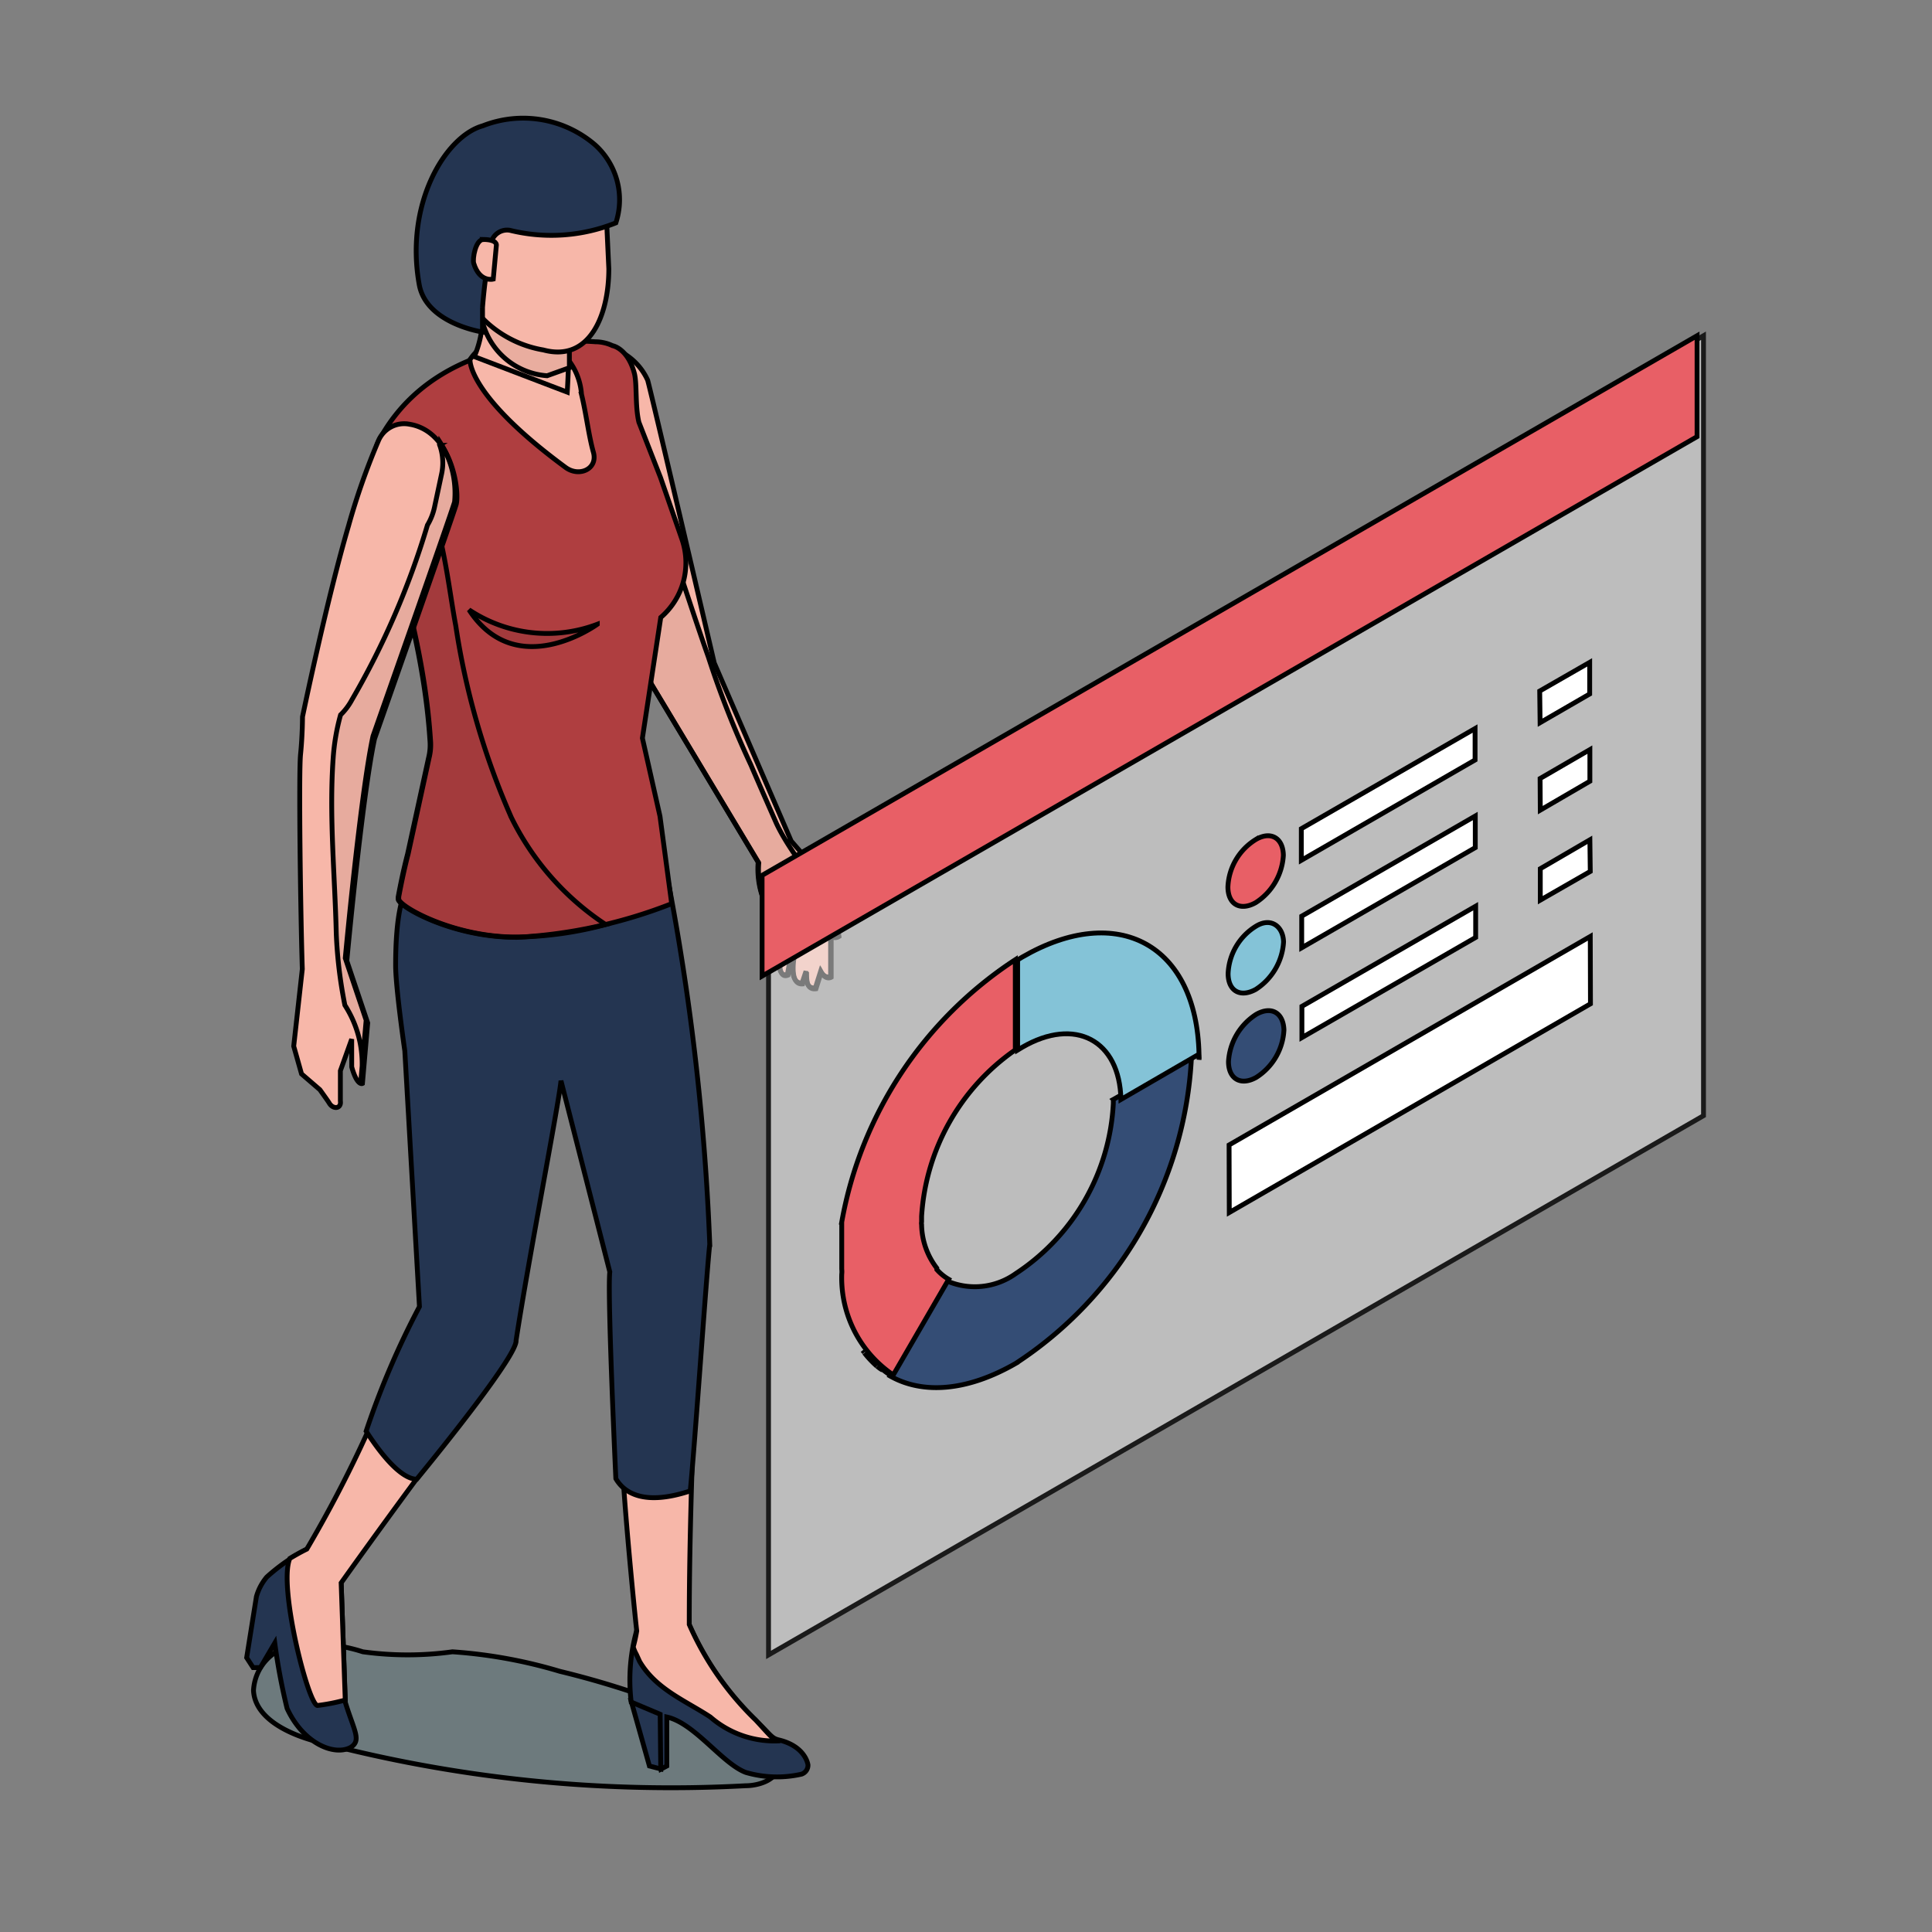 <svg width="400" height="400" xmlns="http://www.w3.org/2000/svg">
 <rect width="100%" height="100%" fill="#808080" stroke="none"/>
 <g>
  <title>background</title>
 
 </g>
 <g>
  <title>background</title>
 </g>
 <style>#drone
{
    animation-name: drone;
    animation-duration:20s;
    animation-fill-mode: forwards;
   animation-timing-function: ease-out;
    transform-origin: center;
    transform-box: fill-box;
}
@keyframes drone {
  0%{ transform: scale(0) translate(0px, 0px);}
  55%   { transform: scale(0); }
  60%   { transform: scale(1); }
  
  60% { transform: scale(01); }
  64%{ transform: translate(-6px, 70px);}
  70%{ transform: translate(-6px, 70px);}
  75%{ transform: translate(0px, 0px);}
  78%{ transform: translate(0px, 0px);}
  85%{ transform: translate(-215px, 25px);}

  100%{ transform: translate(-215px, 25px);}
}






#h2arm
{
    animation-name: ch2arm;
    animation-duration: 2s;
    animation-direction: alternate;
    animation-iteration-count: infinite;
    animation-timing-function: ease-out;
    transform-origin: right ;
    transform-box: fill-box;
}
@keyframes ch2arm {
    0%{transform: rotateZ(-10deg);}
    
    100%{transform: rotateZ(10deg);}
}
#box
{
    animation-name: box;
    animation-duration:20s;
   animation-fill-mode: forwards;
   animation-timing-function: ease-out;
    transform-origin: center;
    transform-box: fill-box;
}
@keyframes box {
    0%{ transform: scale(0) translate(0px, 0px);}
    55%{ transform: scale(0) translate(0px, 0px);}
    56%{ transform: scale(1) translate(0px, 0px);}
    70%{ transform: translate(0px, 0px);}
    75%{ transform: translate(6px, -70px);}
    78%{ transform: translate(6px, -70px);}
    85%{ transform: translate(-210px, -45px);}
     85%{ transform: translate(-210px, -45px);}
     87%{ transform: translate(-210px, -7px);}
    90%{ transform: translate(-210px, -7px);}
     100%{ transform: translate(-210px, 2px);}
  
}

#ch14a
{
    animation-name: ch14a;
    animation-duration: 20s;
    animation-fill-mode: forwards;
    animation-timing-function: ease-out;
    transform-origin: 0% 90% ;
    transform-box: fill-box;
}
@keyframes ch14a {
    0%{transform: rotateZ(110deg);}
     70%{transform: rotateZ(110deg);}
     80%{transform: rotateZ(110deg);}
     89%{transform: rotateZ(0deg);}
      90%{transform: rotateZ(0deg);}
    100%{transform: rotateZ(15deg);}
}
#ch14b
{
    animation-name: ch14b;
    animation-duration: 20s;
    animation-fill-mode: forwards;
    animation-timing-function: ease-out;
    transform-origin: 10% 90%;
    transform-box: fill-box;
}
@keyframes ch14b {
    0%{transform: rotateZ(110deg);}
     70%{transform: rotateZ(110deg);}
     80%{transform: rotateZ(110deg);}
     89%{transform: rotateZ(0deg);}
      90%{transform: rotateZ(0deg);}
    100%{transform: rotateZ(15deg);}
}
#glow {
    animation-name: glow;
    animation-duration:  2s;
    animation-direction: alternate;
    animation-iteration-count: infinite;
    animation-timing-function: ease-in-out;
    
}


@keyframes glow {
    0%   { opacity: 1; }
    50%   { opacity: .5; }
    100%   { opacity: 1; }

}


#k
{
    
}
@keyframes f {
    0%   { transform: scale(0); }
    1%   { transform: scale(0); }
    
    3% { transform: scale(01); }
}











#ch5arm
{
    animation-name: ch5a;
    animation-duration: 1.5s;
    animation-iteration-count: infinite;
    animation-direction: alternate;
    transform-origin: top;
    transform-box: fill-box;
}
@keyframes ch5a {
    0%{transform: rotateZ(0deg);}
    40%{transform: rotateZ(0deg);}
    100%{transform: rotateZ(8deg);}

}
#ch6arm
{
    animation-name: ch6a;
    animation-duration: 1.5s;
    animation-iteration-count: infinite;
    animation-direction: alternate;
    transform-origin: right top;
    transform-box: fill-box;
}
@keyframes ch6a {
    0%{transform: rotateZ(0deg);}
    40%{transform: rotateZ(0deg);}
    100%{transform: rotateZ(-25deg);}

}
#ch10arm
{
    animation-name: ch10a;
    animation-duration: 8s;
    animation-timing-function: linear;
    animation-iteration-count: infinite;
    animation-direction: alternate;
    transform-origin: 90% 15%;
    transform-box: fill-box;
}
@keyframes ch10a {
    0%{transform: rotateZ(0deg);}
    24%{transform: rotateZ(0deg);}
40%{transform: rotateZ(85deg);}
60%{transform: rotateZ(85deg);}
70%{transform: rotateZ(0deg);}
85%{transform: rotateZ(0deg);}
    

}
#ch11arm
{
    animation-name: ch11a;
    animation-duration: 8s;
    animation-timing-function: linear;
    animation-iteration-count: infinite;
    animation-direction: alternate;
    transform-origin: 90% 15%;
    transform-box: fill-box;
}
@keyframes ch11a {
    0%{transform: rotateZ(45deg);}
    24%{transform: rotateZ(45deg);}
40%{transform: rotateZ(0deg);}
60%{transform: rotateZ(0deg);}
70%{transform: rotateZ(45deg);}
100%{transform: rotateZ(45deg);}

}
#ch78arm
{
    animation-name: ch78a;
    animation-duration: 8s;
    animation-timing-function: linear;
    animation-iteration-count: infinite;
    animation-direction: alternate;
    transform-origin: left;
    transform-box: fill-box;
}
@keyframes ch78a {
    0%{transform: rotateZ(25deg);}
    24%{transform: rotateZ(25deg);}
40%{transform: rotateZ(0deg);}
60%{transform: rotateZ(0deg);}
70%{transform: rotateZ(25deg);}
100%{transform: rotateZ(25deg);}

}
#ch111arm
{
    animation-name: ch111a;
    animation-duration: 8s;
    animation-timing-function: linear;
    animation-iteration-count: infinite;
    animation-direction: alternate;
    transform-origin: left;
    transform-box: fill-box;
}
@keyframes ch111a {
    0%{transform: rotateZ(0deg);}
    24%{transform: rotateZ(0deg);}
40%{transform: rotateZ(35deg);}
60%{transform: rotateZ(35deg);}
70%{transform: rotateZ(0deg);}
100%{transform: rotateZ(0deg);}

}
#ch9arm
{
    animation-name: ch9a;
    animation-duration: 8s;
    animation-timing-function: linear;
    animation-iteration-count: infinite;
    animation-direction: alternate;
    transform-origin: right;
    transform-box: fill-box;
}
@keyframes ch9a {
    0%{transform: rotateZ(0deg);}
    24%{transform: rotateZ(0deg);}
40%{transform: rotateZ(-55deg);}
60%{transform: rotateZ(-55deg);}
70%{transform: rotateZ(0deg);}
100%{transform: rotateZ(0deg);}

}
#pparm
{
    animation-name: ppa;
    animation-duration: 8s;
    animation-timing-function: linear;
    animation-iteration-count: infinite;
    animation-direction: alternate;
    transform-origin: left;
    transform-box: fill-box;
}
@keyframes ppa {
    0%{transform: rotateZ(35deg);}
    24%{transform: rotateZ(35deg);}
40%{transform: rotateZ(0deg);}
60%{transform: rotateZ(0deg);}
70%{transform: rotateZ(35deg);}
100%{transform: rotateZ(35deg);}

}
#ch13arm
{
    animation-name: ch13a;
    animation-duration: 8s;
    animation-timing-function: linear;
    animation-iteration-count: infinite;
    animation-direction: alternate;
    transform-origin: top;
    transform-box: fill-box;
}
@keyframes ch13a {
    0%{transform: rotateZ(-55deg);}
    24%{transform: rotateZ(-55deg);}
40%{transform: rotateZ(0deg);}
60%{transform: rotateZ(0deg);}
70%{transform: rotateZ(-55deg);}
100%{transform: rotateZ(-55deg);}

}
#sssarm
{
    animation-name: ch;
    animation-duration: 8s;
    animation-timing-function: linear;
    animation-iteration-count: infinite;
    animation-direction: alternate;
    transform-origin: 15% 10%;
    transform-box: fill-box;
}
@keyframes ch {
    0%{transform: rotateZ(-55deg);}
    24%{transform: rotateZ(-55deg);}
40%{transform: rotateZ(0deg);}
60%{transform: rotateZ(0deg);}
70%{transform: rotateZ(-55deg);}
100%{transform: rotateZ(-55deg);}

}


#kkkarm
{
    animation-name: kkka;
    animation-duration: 8s;
    animation-timing-function: linear;
    animation-iteration-count: infinite;
    animation-direction: alternate;
    transform-origin: 90% 10%;
    transform-box: fill-box;
}
@keyframes kkka {
    0%{transform: rotateZ(-25deg);}
    24%{transform: rotateZ(-25deg);}
40%{transform: rotateZ(0deg);}
60%{transform: rotateZ(0deg);}
70%{transform: rotateZ(-25deg);}
100%{transform: rotateZ(-25deg);}

}
#sig1
{
    animation-name: sig1;
    animation-duration:20s;
    animation-fill-mode: forwards;
    transform-origin: center;
    transform-box: fill-box;
}
@keyframes sig1 {
    0%   { transform: scale(0); }
    30%   { transform: scale(0); }
    
    31% { transform: scale(01); }
}
#sig2
{
    animation-name: sig2;
    animation-duration:20s;
    animation-fill-mode: forwards;
    transform-origin: center;
    transform-box: fill-box;
}
@keyframes sig2 {
    0%   { transform: scale(0); }
    50%   { transform: scale(0); }
    
    51% { transform: scale(01); }
}
#sig3
{
    animation-name: sig3;
    animation-duration:20s;
    animation-fill-mode: forwards;
    transform-origin: center;
    transform-box: fill-box;
}
@keyframes sig3 {
    0%   { transform: scale(0); }
    70%   { transform: scale(0); }
    
    71% { transform: scale(01); }
}
#sg1,#sg4,#sg7,#dt41,#wi,#wi4,#wi7,#wi10,#wi13 {
    animation: dt1 1s infinite linear;
}
@keyframes dt1 {
    0% {
        opacity: 0;
    }
    100% {
        opacity: 1;
    }
}
#sg2,#sg5,#sg8,#dt42,#wi2,#wi5,#wi8,#wi11,#wi14 {
    animation: dt2 1s infinite linear;
}
@keyframes dt2 {
    0% {
        opacity: 0;
    }
    25% {
        opacity: 0;
    }
    100% {
        opacity: 1;
    }
}
#sg3,#sg6,#sg9,#dt43,#wi3,#wi6,#wi9,#wi12,#wi15 {
    animation: dt3 1s infinite linear;
}

@keyframes dt3 {
    0% {
        opacity: 0;
    }
    50% {
        opacity: 0;
    }
    100% {
        opacity: 1;
    }
}


#s
{
 
}
@keyframes s {
    0%   { transform: scale(0); }
    25%   { transform: scale(0); }
    
    26% { transform: scale(01); }
}


#block2
{
    animation-name: bl2;
    animation-duration:20s;
    animation-timing-function: ease-out;
    animation-fill-mode: forwards;
    transform-origin: bottom;
    transform-box: fill-box;
}
@keyframes bl2 {
    0%   { transform: scale(0); }
    22%   { transform: scale(0); }
    
    22.5% { transform: scale(01); }
}



#y
{
  
}
@keyframes y {
    0%   { transform: scale(0); }
    30%   { transform: scale(0); }
    
    31% { transform: scale(01); }
}


#dd
{
    
}
@keyframes dd {
    0%   { transform: scale(0); }
    2%   { transform: scale(0); }
    
    3% { transform: scale(01); }
}
#ee
{
   
}
@keyframes ee {
    0%   { transform: scale(0); }
    4%   { transform: scale(0); }
    
    5% { transform: scale(01); }
}
#ch10
{
   
}
@keyframes ch10 {
    0%   { transform: scale(0); }
    6%   { transform: scale(0); }
    
    7% { transform: scale(01); }
}
#ch11
{
  
}
@keyframes ch11 {
    0%   { transform: scale(0); }
    8%   { transform: scale(0); }
    
    9% { transform: scale(01); }
}
#ch12
{
  
}
@keyframes ch12 {
    0%   { transform: scale(0); }
    10%   { transform: scale(0); }
    
    11% { transform: scale(01); }
}
#ch111
{
    
}
@keyframes ch111 {
    0%   { transform: scale(0); }
    12%   { transform: scale(0); }
    
13% { transform: scale(01); }
}
#ch13
{
    
}
@keyframes ch13 {
    0%   { transform: scale(0); }
    14%   { transform: scale(0); }
    
    15% { transform: scale(01); }
}
#ch14
{
   
}
@keyframes ch14 {
    0%   { transform: scale(0); }
    16%   { transform: scale(0); }
    
    17% { transform: scale(01); }
}

#ff
{
   
}
@keyframes ff {
    0%   { transform: scale(0); }
    18%   { transform: scale(0); }
    
    19% { transform: scale(01); }
}
#gg
{
   
}
@keyframes gg{
    0%   { transform: scale(0); }
    20%   { transform: scale(0); }
    
    21% { transform: scale(01); }
}
#hh
{
    
}
@keyframes hh {
    0%   { transform: scale(0); }
    22%   { transform: scale(0); }
    
    23% { transform: scale(01); }
}
#ii
{
   
}
@keyframes ii {
    0%   { transform: scale(0); }
    24%   { transform: scale(0); }
    
    25% { transform: scale(01); }
}
#jj
{
   
}
@keyframes jj {
    0%   { transform: scale(0); }
    26%   { transform: scale(0); }
    
    27% { transform: scale(01); }
}
#wifi4
{
   
}
@keyframes wi4 {
    0%   { transform: scale(0); }
    26%   { transform: scale(0); }
    
    27% { transform: scale(01); }
}
#wifi5
{
   ;
}
@keyframes wi5 {
    0%   { transform: scale(0); }
    60%   { transform: scale(0); }
    
    61% { transform: scale(01); }
}
#jj1
{
    
}
@keyframes jj1 {
    0%   { transform: scale(0); }
    26%   { transform: scale(0); }
    
    27% { transform: scale(01); }
}
#kk
{
    
}
@keyframes kk {
    0%   { transform: scale(0); }
    26%   { transform: scale(0); }
    
    27% { transform: scale(01); }
}
#ll
{
    
}
@keyframes ll {
    0%   { transform: scale(0); }
    27%   { transform: scale(0); }
    
    28% { transform: scale(01); }
}
#mm
{
    
}
@keyframes mm {
    0%   { transform: scale(0); }
    28%   { transform: scale(0); }
    
    29% { transform: scale(01); }
}

#nn
{
  
}
@keyframes nn {
    0%   { transform: scale(0); }
    29%   { transform: scale(0); }
    
    30% { transform: scale(01); }
}
#oo
{
    
}
@keyframes oo {
    0%   { transform: scale(0); }
    30%   { transform: scale(0); }
    
    31% { transform: scale(01); }
}
#oo1
{
   
}
@keyframes oo1 {
    0%   { transform: scale(0); }
    31%   { transform: scale(0); }
    
    32% { transform: scale(01); }
}
#oo2
{
  
}
@keyframes oo2 {
    0%   { transform: scale(0); }
    32%   { transform: scale(0); }
    
    33% { transform: scale(01); }
}
#pp
{
    
}
@keyframes pp {
    0%   { transform: scale(0); }
    31%   { transform: scale(0); }
    
    32% { transform: scale(01); }
}
#qq
{
   
}
@keyframes qq {
    0%   { transform: scale(0); }
    32%   { transform: scale(0); }
    
    33% { transform: scale(01); }
}
#rr
{
   
}
@keyframes rr {
    0%   { transform: scale(0); }
    33%   { transform: scale(0); }
    
    34% { transform: scale(01); }
}
#ss
{
   
}
@keyframes ss {
    0%   { transform: scale(0); }
    34%   { transform: scale(0); }
    
    35% { transform: scale(01); }
}
#tt
{
    
}
@keyframes tt {
    0%   { transform: scale(0); }
    35%   { transform: scale(0); }
    
    36% { transform: scale(01); }
}
#uu,#uu1
{
   
}
@keyframes uu {
    0%   { transform: scale(0); }
    36%   { transform: scale(0); }
    
    37% { transform: scale(01); }
}
#vv
{
    
}
@keyframes vv{
    0%   { transform: scale(0); }
    37%   { transform: scale(0); }
    
    38% { transform: scale(01); }
}
#ww
{
    
}
@keyframes ww {
    0%   { transform: scale(0); }
    38%   { transform: scale(0); }
    
    39% { transform: scale(01); }
}
#xx
{
  
}
@keyframes xx {
    0%   { transform: scale(0); }
    39%   { transform: scale(0); }
    
    40% { transform: scale(01); }
}
#yy
{
   
}
@keyframes yy {
    0%   { transform: scale(0); }
    40%   { transform: scale(0); }
    
    41% { transform: scale(01); }
}
#zz
{
    
}
@keyframes zz {
    0%   { transform: scale(0); }
    41%   { transform: scale(0); }
    
    42% { transform: scale(01); }
}
#aaa
{
   
}
@keyframes aaa {
    0%   { transform: scale(0); }
    42%   { transform: scale(0); }
    
    43% { transform: scale(01); }
}
#text1
{
    
}
@keyframes txt {
    0%   { transform: scale(0); }
    42%   { transform: scale(0); }
    
    43% { transform: scale(01); }
}
#bbb
{
   
}
@keyframes bbb {
    0%   { transform: scale(0); }
    43%   { transform: scale(0); }
    
    44% { transform: scale(01); }
}
#lines
{
    
}
@keyframes ln {
    0%   { transform: scale(0); }
    5%   { transform: scale(0); }
    
    6% { transform: scale(01); }
}
#ccc
{
    
}
@keyframes ccc {
    0%   { transform: scale(0); }
    44%   { transform: scale(0); }
    
    44.5% { transform: scale(01); }
}
#ddd
{
    
}
@keyframes ddd {
    0%   { transform: scale(0); }
    20%   { transform: scale(0); }
    
    21% { transform: scale(01); }
}
#ddd1,#ddd2
{
   
}
@keyframes ddd {
    0%   { transform: scale(0); }
    22%   { transform: scale(0); }
    
    23% { transform: scale(01); }
}
#h1
{
   
}
@keyframes h1 {
    0%   { transform: scale(0); }
    46%   { transform: scale(0); }
    
    47% { transform: scale(01); }
}
#h2
{
    
}
@keyframes h2 {
    0%   { transform: scale(0); }
    46.5%   { transform: scale(0); }
    
    47.5% { transform: scale(01); }
}
#h3
{
   
}
@keyframes h3 {
    0%   { transform: scale(0); }
    47%   { transform: scale(0); }
    
    48% { transform: scale(01); }
}
#h4
{
   
}
@keyframes h4 {
    0%   { transform: scale(0); }
    48%   { transform: scale(0); }
    
    49% { transform: scale(01); }
}
#h5
{
   
@keyframes h5 {
    0%   { transform: scale(0); }
    48.5%   { transform: scale(0); }
    
    49.5% { transform: scale(01); }
}
#h6
{
    animation-name:h6;
    animation-duration:20s;
    animation-timing-function: ease-out;
    animation-fill-mode: forwards;
    transform-origin: bottom;
    transform-box: fill-box;
}
@keyframes h6 {
    0%   { transform: scale(0); }
    49.5%   { transform: scale(0); }
    
    50.5% { transform: scale(01); }
}
#h7
{
    animation-name:h7;
    animation-duration:20s;
    animation-timing-function: ease-out;
    animation-fill-mode: forwards;
    transform-origin: bottom;
    transform-box: fill-box;
}
@keyframes h7 {
    0%   { transform: scale(0); }
    51.5%   { transform: scale(0); }
    
    52.5% { transform: scale(01); }
}
#h8
{
    animation-name:h8;
    animation-duration:20s;
    animation-timing-function: ease-out;
   animation-fill-mode: forwards;
    transform-origin: bottom;
    transform-box: fill-box;
}
@keyframes h8 {
    0%   { transform: scale(0); }
    52.5%   { transform: scale(0); }
    
    53.5% { transform: scale(01); }
}
#crane1
{
    animation-name:crn1;
    animation-duration:20s;
    animation-timing-function: ease-out;
    aanimation-fill-mode: forwards;
    transform-origin: bottom;
    transform-box: fill-box;
}
@keyframes crn1 {
    0%   { transform: scale(0); }
    47.5%   { transform: scale(0); }
    
    48.5% { transform: scale(01); }
}
#crane2
{
    animation-name:crn2;
    animation-duration:20s;
    animation-timing-function: ease-out;
    aanimation-fill-mode: forwards;
    transform-origin: bottom;
    transform-box: fill-box;
}
@keyframes crn2 {
    0%   { transform: scale(0); }
    49.5%   { transform: scale(0); }
    
    50.5% { transform: scale(01); }
}
#eee
{
    animation-name:eee;
    animation-duration:20s;
    animation-timing-function: ease-out;
    animation-fill-mode: forwards;
    transform-origin: bottom;
    transform-box: fill-box;
}
@keyframes eee {
    0%   { transform: scale(0); }
    25%   { transform: scale(0); }
    
    26% { transform: scale(01); }
}
#fff
{
    animation-name:fff;
    animation-duration:20s;
    animation-timing-function: ease-out;
   animation-fill-mode: forwards;
    transform-origin: bottom;
    transform-box: fill-box;
}
@keyframes fff {
    0%   { transform: scale(0); }
    27%   { transform: scale(0); }
    
    28% { transform: scale(01); }
}
#ggg
{
    animation-name:ggg;
    animation-duration:20s;
    animation-timing-function: ease-out;
    animation-fill-mode: forwards;
    transform-origin: bottom;
    transform-box: fill-box;
}
@keyframes ggg {
    0%   { transform: scale(0); }
    29%   { transform: scale(0); }
    
    30% { transform: scale(01); }
}

#hhh
{
    animation-name:hhh;
    animation-duration:20s;
    animation-timing-function: ease-out;
    animation-fill-mode: forwards;
    transform-origin: bottom;
    transform-box: fill-box;
}
@keyframes hhh {
    0%   { transform: scale(0); }
    31%   { transform: scale(0); }
    
    32% { transform: scale(01); }
}
#iii
{
    animation-name:iii;
    animation-duration:20s;
    animation-timing-function: ease-out;
    animation-fill-mode: forwards;
    transform-origin: bottom;
    transform-box: fill-box;
}
@keyframes iii {
    0%   { transform: scale(0); }
    33%   { transform: scale(0); }
    
    34% { transform: scale(01); }
}

#jjj
{
    animation-name:jjj;
    animation-duration:20s;
    animation-timing-function: ease-out;
    animation-fill-mode: forwards;
    transform-origin: bottom;
    transform-box: fill-box;
}
@keyframes jjj {
    0%   { transform: scale(0); }
    35%   { transform: scale(0); }
    
    36% { transform: scale(01); }
}
#kkk
{
    animation-name:kkk;
    animation-duration:20s;
    animation-timing-function: ease-out;
   animation-fill-mode: forwards;
    transform-origin: bottom;
    transform-box: fill-box;
}
@keyframes kkk {
    0%   { transform: scale(0); }
    37%   { transform: scale(0); }
    
    38% { transform: scale(01); }
}
#lll
{
    animation-name:lll;
    animation-duration:20s;
    animation-timing-function: ease-out;
    animation-fill-mode: forwards;
    transform-origin: bottom;
    transform-box: fill-box;
}
@keyframes lll {
    0%   { transform: scale(0); }
    39%   { transform: scale(0); }
    
    40% { transform: scale(01); }
}

#mmm
{
    animation-name:mmm;
    animation-duration:20s;
    animation-timing-function: ease-out;
   animation-fill-mode: forwards;
    transform-origin: bottom;
    transform-box: fill-box;
}
@keyframes mmm {
    0%   { transform: scale(0); }
    41% { transform: scale(0); }
    
    42% { transform: scale(01); }
}

#nnn
{
    animation-name:nnn;
    animation-duration:20s;
    animation-timing-function: ease-out;
    animation-fill-mode: forwards;
    transform-origin: bottom;
    transform-box: fill-box;
}
@keyframes nnn {
    0%   { transform: scale(0); }
    43%   { transform: scale(0); }
    
    44% { transform: scale(01); }
}
#ooo
{
    animation-name:ooo;
    animation-duration:20s;
    animation-timing-function: ease-out;
    animation-fill-mode: forwards;
    transform-origin: bottom;
    transform-box: fill-box;
}
@keyframes ooo {
    0%   { transform: scale(0); }
    45%   { transform: scale(0); }
    
    46% { transform: scale(01); }
}

#ppp
{
    animation-name:ppp;
    animation-duration:20s;
    animation-timing-function: ease-out;
    animation-fill-mode: forwards;
    transform-origin: bottom;
    transform-box: fill-box;
}
@keyframes ppp {
    0%   { transform: scale(0); }
    60%   { transform: scale(0); }
    
    61% { transform: scale(01); }
}

#qqq
{
    animation-name:qqq;
    animation-duration:20s;
    animation-timing-function: ease-out;
    animation-fill-mode: forwards;
    transform-origin: bottom;
    transform-box: fill-box;
}
@keyframes qqq {
    0%   { transform: scale(0); }
    61%   { transform: scale(0); }
    
    62% { transform: scale(01); }
}

#rrr
{
    animation-name:rrr;
    animation-duration:20s;
    animation-timing-function: ease-out;
    animation-fill-mode: forwards;
    transform-origin: bottom;
    transform-box: fill-box;
}
@keyframes rrr {
    0%   { transform: scale(0); }
    62%   { transform: scale(0); }
    
    63% { transform: scale(01); }
}
#sss
{
    animation-name:sss;
    animation-duration:20s;
    animation-timing-function: ease-out;
    animation-fill-mode: forwards;
    transform-origin: bottom;
    transform-box: fill-box;
}
@keyframes sss {
    0%   { transform: scale(0); }
    63%   { transform: scale(0); }
    
    64% { transform: scale(01); }
}

#ttt
{
    animation-name:ttt;
    animation-duration:20s;
    animation-timing-function: ease-out;
    animation-fill-mode: forwards;
    transform-origin: bottom;
    transform-box: fill-box;
}
@keyframes ttt {
    0%   { transform: scale(0); }
    64%   { transform: scale(0); }
    
    65% { transform: scale(01); }
}











/*
#box
{
    animation-name: box;
    animation-duration:20s;
    animation-iteration-count: infinite;
   animation-timing-function: ease-out;
    transform-origin: center;
    transform-box: fill-box;
}
@keyframes box {
  0%{ transform: translate(0px, 0px);}
  20%{ transform: translate(0px, 0px);}
  30%{ transform: translate(9px, -70px);}
  40%{ transform: translate(-193px, -29px);}
   40%{ transform: translate(-193px, -29px);}
   50%{ transform: translate(-193px, -13px);}
  100%{ transform: translate(-193px, -13px);}
  
}*/
#arm1
{
    animation-name: h;
    animation-duration: 2s;
    animation-timing-function: ease-out;
    animation-iteration-count: infinite;
   animation-direction: alternate;
    transform-origin:  right center ;
    transform-box: fill-box;
}
@keyframes h {
    0%{transform: rotateZ(0deg);}
    
    100%{transform: rotateZ(30deg);}
}</style>
 <defs>
  <clipPath id="clip-path">
   <polygon id="svg_1" fill="none" points="644.34 180.19 644.28 203.98 676.89 222.81 676.95 199.02 644.34 180.19"/>
  </clipPath>
  <clipPath id="clip-path-2">
   <polygon id="svg_2" fill="none" points="650.13 63.95 669.83 74.49 669.79 61.65 650.09 51.1 650.13 63.95"/>
  </clipPath>
  <clipPath id="clip-path-3">
   <polygon id="svg_3" fill="none" points="636.02 56.12 650.63 64.22 651.01 51.59 635.98 43.26 636.02 56.12"/>
  </clipPath>
 </defs>
 <title>10 Drone Delivery</title>
 <g>
  <title>Layer 1</title>
  <g id="ch13" stroke="null">
   <path id="svg_367" opacity="0.15" fill="#00586c" d="m157.417,361.551a184.2,184.2 0 0 0 -41.513,-15.522a101.377,101.377 0 0 0 -22.232,-4.042a67.908,67.908 0 0 1 -18.553,0a33.752,33.752 0 0 0 -13.905,-1.455a10.105,10.105 0 0 0 -8.731,9.459c0.283,5.74 7.195,9.014 12.975,10.55a285.981,285.981 0 0 0 88.927,9.176c3.032,0 7.074,-1.496 6.67,-4.487c-0.364,-1.617 -2.061,-2.708 -3.638,-3.678l0,0z" stroke="null"/>
   <path id="svg_368" fill="#243551" d="m70.632,327.718l-7.114,-6.952a38.885,38.885 0 0 0 -8.286,5.74a10.914,10.914 0 0 0 -2.142,4.042l-2.021,12.652l1.334,2.061l1.496,0l2.991,-5.093a126.883,126.883 0 0 0 2.547,13.541c3.395,7.357 9.822,9.863 13.137,8.084c2.344,-1.455 0.728,-3.436 -1.091,-9.378l-0.849,-24.697l0,0z" stroke="null"/>
   <path id="svg_369" fill="#f7b7a9" d="m78.11,291.986a259.424,259.424 0 0 1 -14.592,28.74s-1.536,0.728 -3.517,1.94c-2.425,5.74 3.84,30.437 5.74,30.437a38.966,38.966 0 0 0 5.74,-1.132l0,0l-0.849,-24.253s9.418,-13.258 19.928,-27.325a20.898,20.898 0 0 1 -12.45,-8.408l0,0z" stroke="null"/>
   <g id="svg_370" stroke="null">
    <g id="svg_371" stroke="null">
     <path id="svg_372" fill="#f7b7a9" d="m59.719,323.11z" stroke="null"/>
     <path id="svg_373" fill="#f7b7a9" d="m60.002,322.868z" stroke="null"/>
    </g>
    <path id="svg_374" fill="#243551" d="m161.176,360.217c-1.455,-0.364 -1.536,-0.97 -4.729,-4.042a62.33,62.33 0 0 1 -13.743,-19.766l-10.671,0.445a37.875,37.875 0 0 0 -1.334,15.643a10.59,10.59 0 0 0 4.365,2.304l1.779,11.48l1.213,-0.647l0,-10.146c5.74,1.253 11.48,9.661 16.371,11.48a23,23 0 0 0 11.48,0.364a1.94,1.94 0 0 0 1.374,-1.94s-0.445,-3.84 -6.104,-5.174l-0,-0z" stroke="null"/>
    <g id="svg_375" stroke="null">
     <path id="svg_376" fill="#f7b7a9" d="m156.447,356.094a62.33,62.33 0 0 1 -13.743,-19.766c0,-3.84 0,-14.026 0.566,-31.812a21.181,21.181 0 0 1 -14.43,-1.334c0.687,12.45 2.91,34.116 2.991,34.479a31.771,31.771 0 0 1 -0.728,3.315a7.276,7.276 0 0 0 0.647,1.536l0.687,1.496c3.395,5.74 9.459,8.084 14.633,11.48a20.211,20.211 0 0 0 14.471,4.931l-0.404,0c-1.415,-0.525 -1.738,-1.172 -4.689,-4.325l-0,-0z" stroke="null"/>
     <path id="svg_377" fill="#243551" d="m127.869,188.184l-40.219,-6.508s-5.74,-2.749 -5.74,18.19c0,4.648 1.9,17.705 1.9,17.705l3.032,52.952a170.699,170.699 0 0 0 -11.035,25.789c5.214,8.084 8.61,9.944 10.469,9.944c5.74,-6.993 20.857,-25.829 20.574,-28.74c2.708,-17.583 8.771,-48.506 9.297,-53.76l10.105,39.572c-0.525,4.77 1.253,42.806 1.253,42.806c1.657,2.87 5.74,5.74 15.401,2.547c0.849,-8.084 3.436,-45.959 4.042,-51.052a502.882,502.882 0 0 0 -10.469,-84.4l-8.61,14.956l0,-0z" stroke="null"/>
     <path id="svg_378" fill="#f7b7a9" d="m163.804,174.117l-15.926,-36.864s-12.975,-55.701 -13.784,-58.53a12.369,12.369 0 0 0 -16.169,-6.265a13.056,13.056 0 0 0 -3.8,2.627a197.296,197.296 0 0 0 6.265,19.604c4.608,12.975 14.43,46.889 14.43,46.889l22.272,37.107a17.785,17.785 0 0 0 3.517,12.126l0.808,2.991l0,4.406s-0.404,4.608 1.738,3.678l0.849,-4.608l0.404,0.97s-1.051,5.74 1.779,5.457l0.808,-2.425c0,1.657 0,3.678 1.94,3.436l1.091,-3.436c0.97,1.738 2.061,1.051 2.061,1.051l0,-8.448a1.455,1.455 0 0 0 1.617,0l-1.617,-10.227l-8.286,-9.539l-0,0z" stroke="null"/>
     <path id="svg_379" opacity="0.07" d="m172.211,192.954c-0.93,-9.014 -7.68,-14.43 -11.48,-22.515c-1.779,-4.042 -3.557,-8.084 -5.295,-12.126a191.516,191.516 0 0 1 -8.771,-22.272c-6.831,-19.281 -12.369,-40.421 -23.485,-57.439a6.467,6.467 0 0 1 0,-7.357a14.309,14.309 0 0 0 -9.176,3.638a197.296,197.296 0 0 0 6.265,19.604c4.608,12.975 14.43,46.889 14.43,46.889l22.272,37.107a17.785,17.785 0 0 0 3.517,12.126l0.808,2.991l0,4.406s-0.404,4.608 1.738,3.678l0.849,-4.608l0.404,0.97s-1.051,5.74 1.779,5.457l0.808,-2.425c0,1.657 0,3.678 1.94,3.436l1.091,-3.436c0.97,1.738 2.061,1.051 2.061,1.051l0,-8.448a1.981,1.981 0 0 0 0.97,0a6.023,6.023 0 0 1 -0.728,-0.728l-0,0z" stroke="null"/>
     <path id="svg_380" fill="#af3e40" d="m141.248,111.828l-4.487,-12.935l-4.487,-11.48c-0.808,-3.395 -0.364,-7.882 -0.93,-10.105c-1.374,-5.214 -4.527,-5.74 -4.527,-5.74a8.448,8.448 0 0 0 -3.557,-0.808c-9.782,-0.728 -34.196,0.364 -44.908,20.615c-4.042,7.801 8.731,31.892 10.671,62.047a10.914,10.914 0 0 1 -0.283,3.436l-4.365,20.009s-0.93,3.395 -1.94,8.852l0,0.445l0,0c0,1.496 11.48,8.084 24.859,7.882a102.185,102.185 0 0 0 31.771,-6.952l-2.425,-18.109l-3.638,-16.169l3.8,-24.98a14.915,14.915 0 0 0 4.446,-16.007l0,0z" stroke="null"/>
     <path id="svg_381" opacity="0.07" d="m105.839,169.186a155.945,155.945 0 0 1 -11.48,-39.653c-2.223,-11.763 -3.517,-32.337 -15.441,-38.885l-0.445,0.687c-4.042,7.801 8.731,31.892 10.671,62.047a10.914,10.914 0 0 1 -0.283,3.436l-4.365,20.009s-0.93,3.395 -1.94,8.852l0,0.445l0,0c0,1.496 11.48,8.084 24.859,7.882a75.224,75.224 0 0 0 17.987,-2.587a56.145,56.145 0 0 1 -19.564,-22.232l0,0z" stroke="null"/>
     <path id="svg_382" fill="#f7b7a9" d="m120.391,81.633a13.097,13.097 0 0 0 -11.884,-12.126a11.52,11.52 0 0 0 -11.197,4.931s-0.687,7.276 19.806,22.353c2.829,2.061 6.71,0.283 5.74,-3.153s-1.496,-8.044 -2.466,-12.005z" stroke="null"/>
     <path id="svg_383" fill="#f7b7a9" d="m99.817,63.484a21.181,21.181 0 0 1 -1.617,10.348l19.241,7.357a159.26,159.26 0 0 0 0,-19.645l-17.624,1.94z" stroke="null"/>
     <path id="svg_384" fill="#e9ad9f" d="m99.817,63.484a11.035,11.035 0 0 1 0,2.829a14.875,14.875 0 0 0 13.46,11.48l4.608,-1.657l0,-14.754l-18.068,2.102l0,-0z" stroke="null"/>
     <path id="svg_385" fill="#f7b7a9" d="m91.49,39.07l2.021,13.905a23.04,23.04 0 0 0 18.998,19.483c9.459,2.547 13.541,-6.993 13.541,-16.815l-1.051,-22.515l-33.509,5.942z" stroke="null"/>
     <g id="ch13arm" stroke="null">
      <path id="svg_386" fill="#f7b7a9" d="m84.699,87.818a5.78,5.78 0 0 0 -6.387,3.517a142.647,142.647 0 0 0 -6.144,17.502c-4.527,15.401 -9.539,39.572 -9.539,39.572s0,3.8 -0.404,7.761s0,33.267 0.364,44.463l0,0l-1.779,15.966l1.617,5.74l3.8,3.274s1.657,2.304 1.9,2.708c0.808,1.455 2.587,1.253 2.344,-0.364l0,-6.265l2.344,-6.548l0,5.74c1.132,4.042 2.223,3.436 2.223,3.436l1.091,-12.531l-4.325,-12.854s3.112,-33.671 5.74,-45.959c0,0 16.169,-45.959 16.896,-48.506s-0.728,-15.239 -9.742,-16.654l0,-0z" stroke="null"/>
      <path id="svg_387" opacity="0.07" d="m91.045,92.183a10.914,10.914 0 0 1 0.364,6.023l-1.455,6.831a12.126,12.126 0 0 1 -1.455,3.678a166.495,166.495 0 0 1 -15.643,36.177a12.611,12.611 0 0 1 -2.344,3.112a44.827,44.827 0 0 0 -1.536,8.974c-0.849,12.126 0.364,24.253 0.647,36.379a94.869,94.869 0 0 0 1.779,14.754a22.474,22.474 0 0 1 3.315,15.643l0,0l1.091,-12.531l-4.325,-12.854s3.112,-33.671 5.74,-45.959c0,0 16.169,-45.959 16.896,-48.506a19.402,19.402 0 0 0 -3.032,-12.369s-0.121,0.647 -0.04,0.647l0,0z" stroke="null"/>
     </g>
    </g>
    <path id="svg_388" fill="#243551" d="m99.938,26.054c-7.761,2.183 -16.169,16.169 -13.137,32.903c1.496,8.084 13.097,9.782 13.097,9.782l0,-5.093a125.953,125.953 0 0 1 1.819,-13.501a3.395,3.395 0 0 1 3.84,-2.466a35.813,35.813 0 0 0 21.949,-1.536a15.279,15.279 0 0 0 -4.325,-16.169a22.838,22.838 0 0 0 -23.242,-3.921l-0,0z" stroke="null"/>
    <path id="svg_389" fill="#f7b7a9" d="m100.1,49.579c-1.657,0 -2.304,4.042 -2.021,4.931c1.213,4.042 4.042,3.274 4.042,3.274l0.647,-6.993s0.283,-1.172 -2.668,-1.213l0,0z" stroke="null"/>
    <polygon id="svg_390" fill="#243551" points="130.739,352.416 134.458,365.633 136.802,366.24 136.681,354.922 130.739,352.416 " stroke="null"/>
   </g>
   <path id="svg_391" opacity="0.07" d="m97.108,126.258c9.863,15.158 26.557,2.991 26.557,2.991a29.225,29.225 0 0 1 -26.557,-2.991z" stroke="null"/>
  </g>
  <g id="svg_428" opacity="0.8" stroke="null">
   <polygon id="svg_429" opacity="0.6" fill="#fff" points="159.114,342.634 352.692,230.99 352.692,69.507 159.114,181.231 159.114,342.634 " stroke="null"/>
  </g>
  <polygon id="svg_430" fill="#e85f66" points="157.781,202.089 351.358,90.405 351.358,69.507 157.781,181.231 157.781,202.089 " stroke="null"/>
  <path id="svg_432" fill="#344d75" d="m193.149,262.802a15.32,15.32 0 0 1 -3.153,-8.974a15.32,15.32 0 0 0 3.153,8.974z" stroke="null"/>
  <path id="svg_433" fill="#344d75" d="m178.962,280.021l-0.364,-0.445l0.364,0.445z" stroke="null"/>
  <path id="svg_434" fill="#344d75" d="m173.909,265.954l0,0z" stroke="null"/>
  <path id="svg_435" fill="#344d75" d="m174.192,268.258l0,0z" stroke="null"/>
  <path id="svg_436" fill="#344d75" d="m174.556,270.279l0,0z" stroke="null"/>
  <path id="svg_437" fill="#344d75" d="m174.839,271.25z" stroke="null"/>
  <style rel="stylesheet" type="text/css">:root {
        --animate-duration: 1s;
        --animate-delay: 1s;
        --animate-repeat: 1;
      }
      
       .animate__animated {
        -webkit-animation-duration: 1s;
        animation-duration: 1s;
        -webkit-animation-duration: 1s;
        animation-duration: 1s;
        -webkit-animation-fill-mode: both;
        animation-fill-mode: both;
      }
    
         @-webkit-keyframes flash {
          from,
          50%,
          to {
            opacity: 1;
          }
        
          25%,
          75% {
            opacity: 0;
          }
        }
        @keyframes flash {
          from,
          50%,
          to {
            opacity: 1;
          }
        
          25%,
          75% {
            opacity: 0;
          }
        }
        .animate__flash {
          -webkit-animation-name: flash;
          animation-name: flash;
        }
        
    .animate__animated.animate__infinite {
          -webkit-animation-iteration-count: infinite;
          animation-iteration-count: infinite;
        }
    .animate__animated.animate__delay-2s {
          -webkit-animation-delay: calc(1s * 2);
          animation-delay: calc(1s * 2);
          -webkit-animation-delay: calc(1s * 2);
          animation-delay: calc(1s * 2);
        }
    .animate__animated.animate__slower {
          -webkit-animation-duration: calc(1s * 8);
          animation-duration: calc(1s * 8);
          -webkit-animation-duration: calc(1s * 8);
          animation-duration: calc(1s * 8);
        }</style>
  <g class="animate__animated animate__flash animate__infinite animate__delay-2s animate__slower">
   <g id="svg_439" stroke="null" xmlns="http://www.w3.org/2000/svg">
    <path id="svg_440" fill="#344d75" d="m184.418,284.75l0,0l-1.738,-1.253a17.179,17.179 0 0 0 1.738,1.253z" stroke="null"/>
    <path id="svg_441" fill="#344d75" d="m182.721,283.659a5.74,5.74 0 0 1 -1.132,-0.808a8.084,8.084 0 0 0 1.132,0.808z" stroke="null"/>
    <path id="svg_442" fill="#344d75" d="m230.499,227.635l0,0.849a44.868,44.868 0 0 1 -20.211,35.207a14.552,14.552 0 0 1 -14.552,1.374l-11.48,19.806c6.67,3.8 15.845,3.274 26.031,-2.587a80.398,80.398 0 0 0 36.379,-63.179l0,-0.566l-16.169,9.095l0,0z" stroke="null"/>
    <path id="svg_443" fill="#344d75" d="m181.548,282.851a20.817,20.817 0 0 1 -2.587,-2.749a23.687,23.687 0 0 0 2.587,2.749z" stroke="null"/>
   </g>
  </g>
  <style rel="stylesheet" type="text/css">:root {
        --animate-duration: 1s;
        --animate-delay: 1s;
        --animate-repeat: 1;
      }
      
       .animate__animated {
        -webkit-animation-duration: 1s;
        animation-duration: 1s;
        -webkit-animation-duration: 1s;
        animation-duration: 1s;
        -webkit-animation-fill-mode: both;
        animation-fill-mode: both;
      }
    
         @-webkit-keyframes flash {
          from,
          50%,
          to {
            opacity: 1;
          }
        
          25%,
          75% {
            opacity: 0;
          }
        }
        @keyframes flash {
          from,
          50%,
          to {
            opacity: 1;
          }
        
          25%,
          75% {
            opacity: 0;
          }
        }
        .animate__flash {
          -webkit-animation-name: flash;
          animation-name: flash;
        }
        
    .animate__animated.animate__infinite {
          -webkit-animation-iteration-count: infinite;
          animation-iteration-count: infinite;
        }
    .animate__animated.animate__delay-3s {
          -webkit-animation-delay: calc(1s * 3);
          animation-delay: calc(1s * 3);
          -webkit-animation-delay: calc(1s * 3);
          animation-delay: calc(1s * 3);
        }
    .animate__animated.animate__slower {
          -webkit-animation-duration: calc(1s * 8);
          animation-duration: calc(1s * 8);
          -webkit-animation-duration: calc(1s * 8);
          animation-duration: calc(1s * 8);
        }</style>
  <g class="animate__animated animate__flash animate__infinite animate__delay-3s animate__slower">
   <g id="svg_444" stroke="null" xmlns="http://www.w3.org/2000/svg">
    <path id="svg_445" fill="#84c3d7" d="m192.664,215.104l-1.9,2.547l1.9,-2.547z" stroke="null"/>
    <path id="svg_446" fill="#84c3d7" d="m190.764,217.651a3.638,3.638 0 0 0 -0.566,0.808a3.638,3.638 0 0 1 0.566,-0.808z" stroke="null"/>
    <path id="svg_447" fill="#84c3d7" d="m193.27,214.377l-0.647,0.728l0.647,-0.728z" stroke="null"/>
    <path id="svg_448" fill="#84c3d7" d="m195.17,211.992a29.184,29.184 0 0 0 -2.021,2.425c0.647,-0.889 1.334,-1.698 2.021,-2.425z" stroke="null"/>
    <path id="svg_449" fill="#84c3d7" d="m187.813,221.895c-0.566,0.93 -1.132,1.779 -1.657,2.708c0.525,-0.93 1.213,-1.779 1.657,-2.708z" stroke="null"/>
    <path id="svg_450" fill="#84c3d7" d="m188.339,221.087l-0.525,0.808l0.525,-0.808z" stroke="null"/>
    <path id="svg_451" fill="#84c3d7" d="m185.63,225.533l-1.536,2.749l1.536,-2.749z" stroke="null"/>
    <path id="svg_452" fill="#84c3d7" d="m190.198,218.581l-1.819,2.627l1.819,-2.627z" stroke="null"/>
    <path id="svg_453" fill="#84c3d7" d="m204.588,202.938l-0.849,0.687l0.849,-0.687z" stroke="null"/>
    <path id="svg_454" fill="#84c3d7" d="m207.579,200.634l-1.051,0.687l1.051,-0.687z" stroke="null"/>
    <path id="svg_455" fill="#84c3d7" d="m206.69,201.321l-2.183,1.657l2.183,-1.657z" stroke="null"/>
    <path id="svg_456" fill="#84c3d7" d="m209.843,199.219l-2.142,1.455l2.142,-1.455z" stroke="null"/>
    <path id="svg_457" fill="#84c3d7" d="m197.999,208.96l-2.061,2.223l2.061,-2.223z" stroke="null"/>
    <path id="svg_458" fill="#84c3d7" d="m195.938,211.224l-0.485,0.768l0.485,-0.768z" stroke="null"/>
    <path id="svg_459" fill="#84c3d7" d="m201.597,205.484l-0.808,0.728l0.808,-0.728z" stroke="null"/>
    <path id="svg_460" fill="#84c3d7" d="m203.739,203.625l-2.142,1.819l2.142,-1.819z" stroke="null"/>
    <path id="svg_461" fill="#84c3d7" d="m186.156,224.603l-0.525,0.93l0.525,-0.93z" stroke="null"/>
    <path id="svg_462" fill="#84c3d7" d="m177.95,243.48a7.195,7.195 0 0 1 -0.525,1.819a4.608,4.608 0 0 1 0.525,-1.819z" stroke="null"/>
    <path id="svg_463" fill="#84c3d7" d="m176.738,247.28c-0.283,1.334 -0.566,2.587 -0.808,4.042c0.243,-1.374 0.525,-2.668 0.808,-4.042z" stroke="null"/>
    <path id="svg_464" fill="#84c3d7" d="m198.687,208.273c0.687,-0.728 1.455,-1.455 2.142,-2.061a25.304,25.304 0 0 1 -2.142,2.061z" stroke="null"/>
    <path id="svg_465" fill="#84c3d7" d="m177.304,245.34a8.852,8.852 0 0 1 -0.566,2.021c0.162,-0.647 0.404,-1.334 0.566,-2.021z" stroke="null"/>
    <path id="svg_466" fill="#84c3d7" d="m197.999,208.96l0.687,-0.687l-0.687,0.687z" stroke="null"/>
    <path id="svg_467" fill="#84c3d7" d="m209.843,199.219l0.728,-0.445l0,0l-0.728,0.445z" stroke="null"/>
    <path id="svg_468" fill="#84c3d7" d="m248.243,218.581l0,0a2.708,2.708 0 0 1 0,0.808l0,-0.808z" stroke="null"/>
    <path id="svg_469" fill="#84c3d7" d="m211.621,198.168l-0.93,0.566l0,18.675l0.93,-0.566c10.954,-6.387 20.211,-1.496 20.453,10.792l16.169,-9.378c-0.485,-22.676 -16.815,-31.569 -36.622,-20.089l0,0z" stroke="null"/>
    <path id="svg_470" fill="#84c3d7" d="m180.093,237.053c-0.364,0.849 -0.687,1.738 -0.97,2.547q0.404,-1.213 0.97,-2.547z" stroke="null"/>
    <path id="svg_471" fill="#84c3d7" d="m181.75,233.092c-0.404,0.93 -0.808,1.779 -1.132,2.708c0.323,-0.93 0.728,-1.779 1.132,-2.708z" stroke="null"/>
    <path id="svg_472" fill="#84c3d7" d="m182.275,232.203l-0.525,1.091l0.525,-1.091z" stroke="null"/>
    <path id="svg_473" fill="#84c3d7" d="m183.69,229.252c-0.445,0.93 -0.97,1.819 -1.374,2.749a24.9,24.9 0 0 1 1.374,-2.749z" stroke="null"/>
    <path id="svg_474" fill="#84c3d7" d="m178.597,241.136c-0.283,0.808 -0.525,1.536 -0.728,2.344a11.116,11.116 0 0 1 0.728,-2.344z" stroke="null"/>
    <path id="svg_475" fill="#84c3d7" d="m180.578,235.8c-0.202,0.404 -0.364,0.849 -0.525,1.253c0.162,-0.404 0.323,-0.808 0.525,-1.253z" stroke="null"/>
    <path id="svg_476" fill="#84c3d7" d="m179.284,239.6l-0.525,1.536l0.525,-1.536z" stroke="null"/>
    <path id="svg_477" fill="#84c3d7" d="m184.094,228.16a2.91,2.91 0 0 1 -0.445,0.97c-0.323,0.445 0.04,-0.566 0.445,-0.97z" stroke="null"/>
   </g>
  </g>
  <style rel="stylesheet" type="text/css">:root {
        --animate-duration: 1s;
        --animate-delay: 1s;
        --animate-repeat: 1;
      }
      
       .animate__animated {
        -webkit-animation-duration: 1s;
        animation-duration: 1s;
        -webkit-animation-duration: 1s;
        animation-duration: 1s;
        -webkit-animation-fill-mode: both;
        animation-fill-mode: both;
      }
    
         @-webkit-keyframes flash {
          from,
          50%,
          to {
            opacity: 1;
          }
        
          25%,
          75% {
            opacity: 0;
          }
        }
        @keyframes flash {
          from,
          50%,
          to {
            opacity: 1;
          }
        
          25%,
          75% {
            opacity: 0;
          }
        }
        .animate__flash {
          -webkit-animation-name: flash;
          animation-name: flash;
        }
        
    .animate__animated.animate__infinite {
          -webkit-animation-iteration-count: infinite;
          animation-iteration-count: infinite;
        }
    .animate__animated.animate__delay-2s {
          -webkit-animation-delay: calc(1s * 2);
          animation-delay: calc(1s * 2);
          -webkit-animation-delay: calc(1s * 2);
          animation-delay: calc(1s * 2);
        }
    .animate__animated.animate__slower {
          -webkit-animation-duration: calc(1s * 8);
          animation-duration: calc(1s * 8);
          -webkit-animation-duration: calc(1s * 8);
          animation-duration: calc(1s * 8);
        }</style>
  <g class="animate__animated animate__flash animate__infinite animate__delay-2s animate__slower">
   <path id="svg_478" fill="#e85f66" d="m174.273,253.02l0,9.742a4.568,4.568 0 0 1 0,1.051a24.253,24.253 0 0 0 10.671,20.857l11.48,-19.806a9.822,9.822 0 0 1 -2.466,-2.021l0,-0.283a15.158,15.158 0 0 1 -3.153,-9.014a1.334,1.334 0 0 1 0,-0.566l0,-1.132a45.353,45.353 0 0 1 19.402,-34.479l0,-18.675a82.055,82.055 0 0 0 -35.935,54.326l0,0z" stroke="null" xmlns="http://www.w3.org/2000/svg"/>
  </g>
  <polygon id="svg_479" fill="#fff" points="254.469,237.053 254.509,251.039 329.288,207.829 329.248,193.883 254.469,237.053 " stroke="null"/>
  <style rel="stylesheet" type="text/css">:root {
        --animate-duration: 1s;
        --animate-delay: 1s;
        --animate-repeat: 1;
      }
      
       .animate__animated {
        -webkit-animation-duration: 1s;
        animation-duration: 1s;
        -webkit-animation-duration: 1s;
        animation-duration: 1s;
        -webkit-animation-fill-mode: both;
        animation-fill-mode: both;
      }
    
         @-webkit-keyframes flash {
          from,
          50%,
          to {
            opacity: 1;
          }
        
          25%,
          75% {
            opacity: 0;
          }
        }
        @keyframes flash {
          from,
          50%,
          to {
            opacity: 1;
          }
        
          25%,
          75% {
            opacity: 0;
          }
        }
        .animate__flash {
          -webkit-animation-name: flash;
          animation-name: flash;
        }
        
    .animate__animated.animate__infinite {
          -webkit-animation-iteration-count: infinite;
          animation-iteration-count: infinite;
        }
    .animate__animated.animate__delay-2s {
          -webkit-animation-delay: calc(1s * 2);
          animation-delay: calc(1s * 2);
          -webkit-animation-delay: calc(1s * 2);
          animation-delay: calc(1s * 2);
        }
    .animate__animated.animate__slower {
          -webkit-animation-duration: calc(1s * 8);
          animation-duration: calc(1s * 8);
          -webkit-animation-duration: calc(1s * 8);
          animation-duration: calc(1s * 8);
        }</style>
  <g class="animate__animated animate__flash animate__infinite animate__delay-2s animate__slower">
   <path id="svg_480" fill="#84c3d7" d="m260.006,191.781a12.126,12.126 0 0 0 -5.74,9.782c0,3.638 2.547,5.053 5.74,3.274a12.531,12.531 0 0 0 5.74,-9.822c-0.081,-3.234 -2.627,-5.174 -5.74,-3.234z" stroke="null" xmlns="http://www.w3.org/2000/svg"/>
  </g>
  <style rel="stylesheet" type="text/css">:root {
        --animate-duration: 1s;
        --animate-delay: 1s;
        --animate-repeat: 1;
      }
      
       .animate__animated {
        -webkit-animation-duration: 1s;
        animation-duration: 1s;
        -webkit-animation-duration: 1s;
        animation-duration: 1s;
        -webkit-animation-fill-mode: both;
        animation-fill-mode: both;
      }
    
         @-webkit-keyframes flash {
          from,
          50%,
          to {
            opacity: 1;
          }
        
          25%,
          75% {
            opacity: 0;
          }
        }
        @keyframes flash {
          from,
          50%,
          to {
            opacity: 1;
          }
        
          25%,
          75% {
            opacity: 0;
          }
        }
        .animate__flash {
          -webkit-animation-name: flash;
          animation-name: flash;
        }
        
    .animate__animated.animate__infinite {
          -webkit-animation-iteration-count: infinite;
          animation-iteration-count: infinite;
        }
    .animate__animated.animate__delay-3s {
          -webkit-animation-delay: calc(1s * 3);
          animation-delay: calc(1s * 3);
          -webkit-animation-delay: calc(1s * 3);
          animation-delay: calc(1s * 3);
        }
    .animate__animated.animate__slower {
          -webkit-animation-duration: calc(1s * 8);
          animation-duration: calc(1s * 8);
          -webkit-animation-duration: calc(1s * 8);
          animation-duration: calc(1s * 8);
        }</style>
  <g class="animate__animated animate__flash animate__infinite animate__delay-3s animate__slower">
   <path id="svg_481" fill="#e85f66" d="m259.966,173.834a12.126,12.126 0 0 0 -5.74,9.782c0,3.638 2.547,5.053 5.74,3.274a12.49,12.49 0 0 0 5.74,-9.782c-0.04,-3.638 -2.627,-5.134 -5.74,-3.274z" stroke="null" xmlns="http://www.w3.org/2000/svg"/>
  </g>
  <style rel="stylesheet" type="text/css">:root {
        --animate-duration: 1s;
        --animate-delay: 1s;
        --animate-repeat: 1;
      }
      
       .animate__animated {
        -webkit-animation-duration: 1s;
        animation-duration: 1s;
        -webkit-animation-duration: 1s;
        animation-duration: 1s;
        -webkit-animation-fill-mode: both;
        animation-fill-mode: both;
      }
    
         @-webkit-keyframes flash {
          from,
          50%,
          to {
            opacity: 1;
          }
        
          25%,
          75% {
            opacity: 0;
          }
        }
        @keyframes flash {
          from,
          50%,
          to {
            opacity: 1;
          }
        
          25%,
          75% {
            opacity: 0;
          }
        }
        .animate__flash {
          -webkit-animation-name: flash;
          animation-name: flash;
        }
        
    .animate__animated.animate__infinite {
          -webkit-animation-iteration-count: infinite;
          animation-iteration-count: infinite;
        }
    .animate__animated.animate__delay-1s {
          -webkit-animation-delay: 1s;
          animation-delay: 1s;
          -webkit-animation-delay: 1s;
          animation-delay: 1s;
        }
    .animate__animated.animate__slower {
          -webkit-animation-duration: calc(1s * 8);
          animation-duration: calc(1s * 8);
          -webkit-animation-duration: calc(1s * 8);
          animation-duration: calc(1s * 8);
        }</style>
  <g class="animate__animated animate__flash animate__infinite animate__delay-1s animate__slower">
   <path id="svg_482" fill="#344d75" d="m260.087,210.011a12.49,12.49 0 0 0 -5.74,9.782c0,3.638 2.587,5.053 5.74,3.274a12.369,12.369 0 0 0 5.74,-9.822c-0.121,-3.598 -2.627,-5.012 -5.74,-3.234z" stroke="null" xmlns="http://www.w3.org/2000/svg"/>
  </g>
  <polygon id="svg_483" fill="#fff" points="269.424,171.571 269.424,178.119 305.399,157.342 305.399,150.834 269.424,171.571 " stroke="null"/>
  <polygon id="svg_484" fill="#fff" points="269.546,208.354 269.546,214.822 305.521,194.085 305.521,187.618 269.546,208.354 " stroke="null"/>
  <polygon id="svg_485" fill="#fff" points="269.505,189.679 269.505,196.228 305.44,175.492 305.44,168.943 269.505,189.679 " stroke="null"/>
  <polygon id="svg_486" fill="#fff" points="318.779,143.074 318.86,149.622 329.127,143.68 329.127,137.132 318.779,143.074 " stroke="null"/>
  <polygon id="svg_487" fill="#fff" points="318.86,161.182 318.9,167.731 329.167,161.748 329.167,155.2 318.86,161.182 " stroke="null"/>
  <polygon id="svg_488" fill="#fff" points="318.9,179.857 318.9,186.365 329.248,180.423 329.167,173.875 318.9,179.857 " stroke="null"/>
 </g>
</svg>